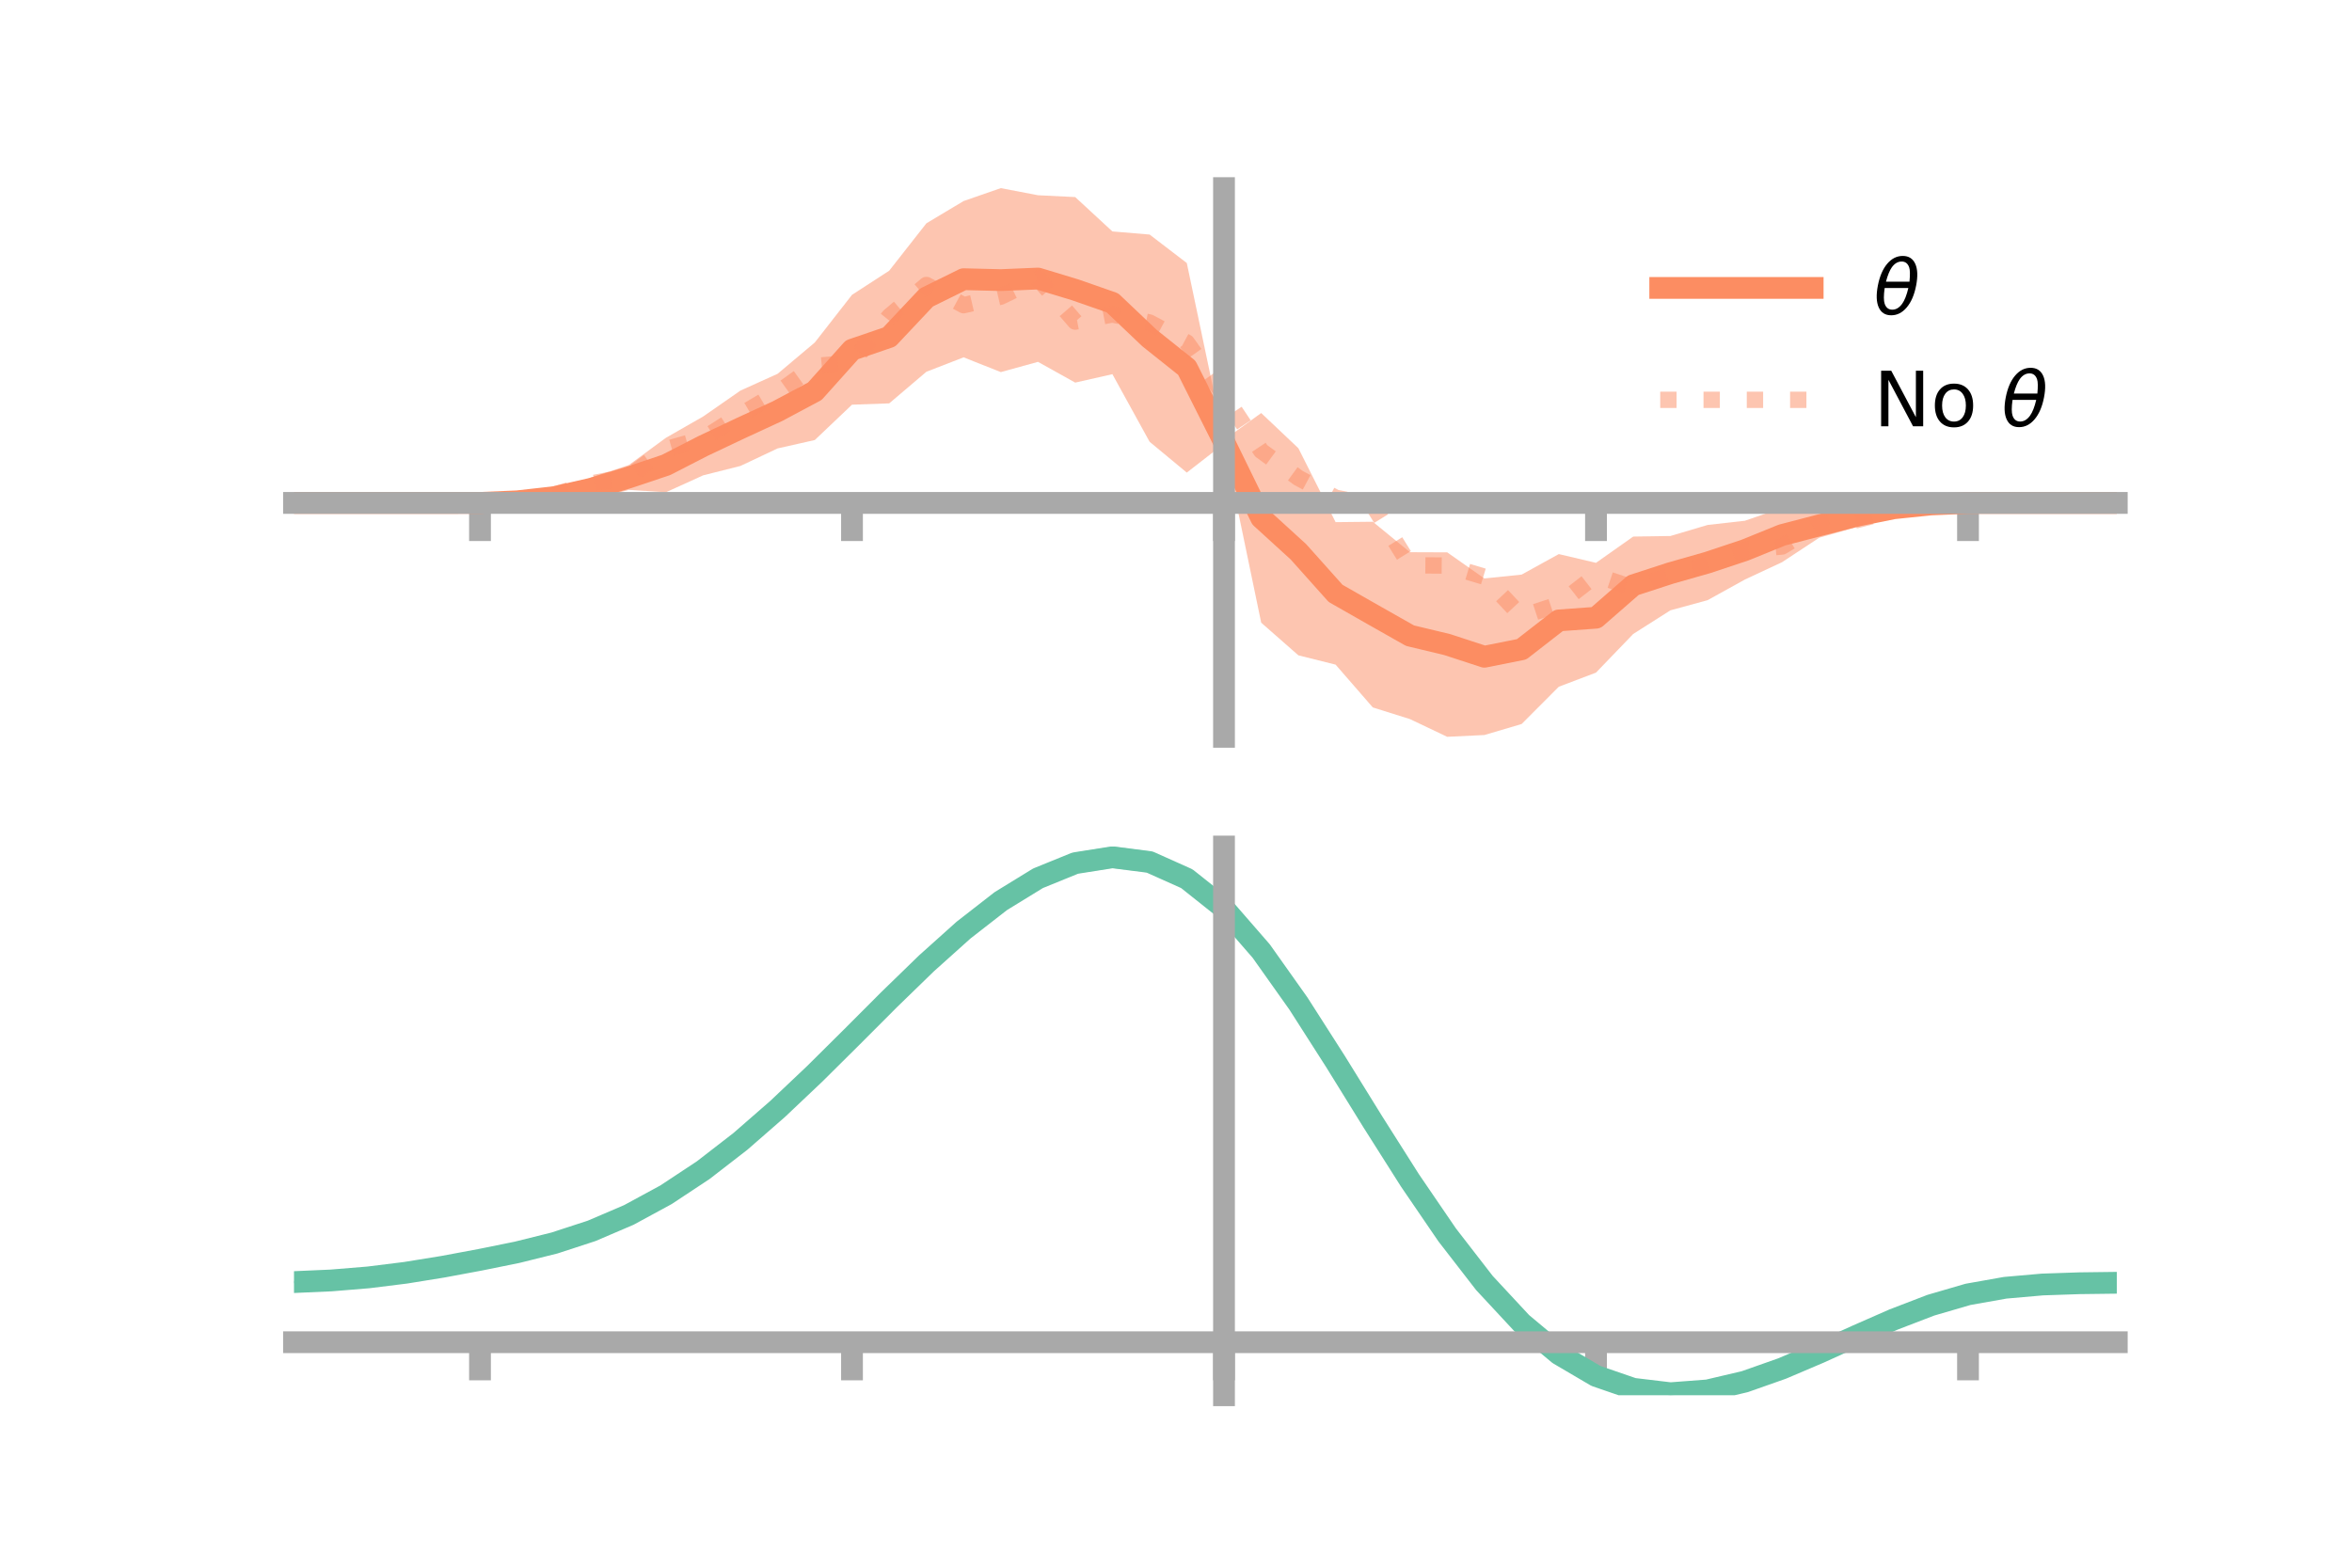 <?xml version="1.0" encoding="utf-8" standalone="no"?>
<!DOCTYPE svg PUBLIC "-//W3C//DTD SVG 1.1//EN"
  "http://www.w3.org/Graphics/SVG/1.1/DTD/svg11.dtd">
<!-- Created with matplotlib (https://matplotlib.org/) -->
<svg height="144pt" version="1.1" viewBox="0 0 216 144" width="216pt" xmlns="http://www.w3.org/2000/svg" xmlns:xlink="http://www.w3.org/1999/xlink">
 <defs>
  <style type="text/css">*{stroke-linecap:butt;stroke-linejoin:round;}</style>
 </defs>
 <g id="figure_1">
  <g id="patch_1">
   <path d="M 0 144 
L 216 144 
L 216 0 
L 0 0 
z
" style="fill:none;"/>
  </g>
  <g id="axes_1">
   <g id="patch_2">
    <path d="M 27 67.68 
L 194.4 67.68 
L 194.4 17.28 
L 27 17.28 
z
" style="fill:none;"/>
   </g>
   <g id="PolyCollection_1">
    <path clip-path="url(#p33be20b493)" d="M 27 46.195 
L 27 46.195 
L 30.416 46.195 
L 33.833 46.195 
L 37.249 46.195 
L 40.665 46.195 
L 44.082 46.192 
L 47.498 45.842 
L 50.914 45.123 
L 54.331 43.845 
L 57.747 42.717 
L 61.163 40.21 
L 64.58 38.255 
L 67.996 35.88 
L 71.412 34.335 
L 74.829 31.459 
L 78.245 27.082 
L 81.661 24.865 
L 85.078 20.512 
L 88.494 18.467 
L 91.91 17.28 
L 95.327 17.934 
L 98.743 18.102 
L 102.159 21.258 
L 105.576 21.544 
L 108.992 24.16 
L 112.408 40.406 
L 115.824 37.939 
L 119.241 41.174 
L 122.657 47.961 
L 126.073 47.925 
L 129.49 50.723 
L 132.906 50.736 
L 136.322 53.134 
L 139.739 52.781 
L 143.155 50.896 
L 146.571 51.699 
L 149.988 49.287 
L 153.404 49.234 
L 156.82 48.22 
L 160.237 47.836 
L 163.653 46.656 
L 167.069 47.122 
L 170.486 46.34 
L 173.902 46.148 
L 177.318 46.131 
L 180.735 46.194 
L 184.151 46.195 
L 187.567 46.195 
L 190.984 46.195 
L 194.4 46.195 
L 194.4 46.195 
L 194.4 46.195 
L 190.984 46.195 
L 187.567 46.195 
L 184.151 46.195 
L 180.735 46.198 
L 177.318 46.543 
L 173.902 47.23 
L 170.486 48.422 
L 167.069 49.393 
L 163.653 51.643 
L 160.237 53.238 
L 156.82 55.129 
L 153.404 56.062 
L 149.988 58.234 
L 146.571 61.783 
L 143.155 63.08 
L 139.739 66.505 
L 136.322 67.515 
L 132.906 67.68 
L 129.49 66.054 
L 126.073 64.981 
L 122.657 61.05 
L 119.241 60.197 
L 115.824 57.196 
L 112.408 40.754 
L 108.992 43.41 
L 105.576 40.579 
L 102.159 34.371 
L 98.743 35.144 
L 95.327 33.238 
L 91.91 34.179 
L 88.494 32.823 
L 85.078 34.148 
L 81.661 37.052 
L 78.245 37.172 
L 74.829 40.419 
L 71.412 41.19 
L 67.996 42.801 
L 64.58 43.661 
L 61.163 45.214 
L 57.747 44.999 
L 54.331 45.929 
L 50.914 46.208 
L 47.498 46.256 
L 44.082 46.196 
L 40.665 46.195 
L 37.249 46.195 
L 33.833 46.195 
L 30.416 46.195 
L 27 46.195 
z
" style="fill:#fc8d62;fill-opacity:0.5;"/>
   </g>
   <g id="matplotlib.axis_1">
    <g id="xtick_1">
     <g id="line2d_1">
      <defs>
       <path d="M 0 0 
L 0 3.5 
" id="me240846add" style="stroke:#a9a9a9;stroke-width:2;"/>
      </defs>
      <g>
       <use style="fill:#a9a9a9;stroke:#a9a9a9;stroke-width:2;" x="44.082" xlink:href="#me240846add" y="46.195"/>
      </g>
     </g>
    </g>
    <g id="xtick_2">
     <g id="line2d_2">
      <g>
       <use style="fill:#a9a9a9;stroke:#a9a9a9;stroke-width:2;" x="78.245" xlink:href="#me240846add" y="46.195"/>
      </g>
     </g>
    </g>
    <g id="xtick_3">
     <g id="line2d_3">
      <g>
       <use style="fill:#a9a9a9;stroke:#a9a9a9;stroke-width:2;" x="112.408" xlink:href="#me240846add" y="46.195"/>
      </g>
     </g>
    </g>
    <g id="xtick_4">
     <g id="line2d_4">
      <g>
       <use style="fill:#a9a9a9;stroke:#a9a9a9;stroke-width:2;" x="146.571" xlink:href="#me240846add" y="46.195"/>
      </g>
     </g>
    </g>
    <g id="xtick_5">
     <g id="line2d_5">
      <g>
       <use style="fill:#a9a9a9;stroke:#a9a9a9;stroke-width:2;" x="180.735" xlink:href="#me240846add" y="46.195"/>
      </g>
     </g>
    </g>
   </g>
   <g id="matplotlib.axis_2"/>
   <g id="line2d_6">
    <path clip-path="url(#p33be20b493)" d="M 27 46.195 
L 30.416 46.195 
L 33.833 46.195 
L 37.249 46.195 
L 40.665 46.195 
L 44.082 46.194 
L 47.498 46.049 
L 50.914 45.665 
L 54.331 44.887 
L 57.747 43.858 
L 61.163 42.712 
L 64.58 40.958 
L 67.996 39.341 
L 71.412 37.763 
L 74.829 35.939 
L 78.245 32.127 
L 81.661 30.959 
L 85.078 27.33 
L 88.494 25.645 
L 91.91 25.729 
L 95.327 25.586 
L 98.743 26.623 
L 102.159 27.815 
L 105.576 31.061 
L 108.992 33.785 
L 112.408 40.58 
L 115.824 47.567 
L 119.241 50.685 
L 122.657 54.506 
L 126.073 56.453 
L 129.49 58.389 
L 132.906 59.208 
L 136.322 60.325 
L 139.739 59.643 
L 143.155 56.988 
L 146.571 56.741 
L 149.988 53.76 
L 153.404 52.648 
L 156.82 51.675 
L 160.237 50.537 
L 163.653 49.149 
L 167.069 48.257 
L 170.486 47.381 
L 173.902 46.689 
L 177.318 46.337 
L 180.735 46.196 
L 184.151 46.195 
L 187.567 46.195 
L 190.984 46.195 
L 194.4 46.195 
" style="fill:none;stroke:#fc8d62;stroke-linecap:square;stroke-width:2;"/>
   </g>
   <g id="line2d_7">
    <path clip-path="url(#p33be20b493)" d="M 27 46.195 
L 30.416 46.195 
L 33.833 46.195 
L 37.249 46.195 
L 40.665 46.195 
L 44.082 46.195 
L 47.498 46.079 
L 50.914 45.428 
L 54.331 44.407 
L 57.747 43.746 
L 61.163 41.255 
L 64.58 40.292 
L 67.996 38.095 
L 71.412 36.076 
L 74.829 33.624 
L 78.245 33.313 
L 81.661 29.059 
L 85.078 26.176 
L 88.494 28.033 
L 91.91 27.245 
L 95.327 25.586 
L 98.743 29.542 
L 102.159 28.883 
L 105.576 29.626 
L 108.992 31.456 
L 112.408 36.283 
L 115.824 41.412 
L 119.241 43.9 
L 122.657 45.72 
L 126.073 46.401 
L 129.49 51.924 
L 132.906 51.951 
L 136.322 52.98 
L 139.739 56.631 
L 143.155 55.507 
L 146.571 52.848 
L 149.988 53.996 
L 153.404 52.836 
L 156.82 51.874 
L 160.237 50.521 
L 163.653 50.201 
L 167.069 48.157 
L 170.486 47.778 
L 173.902 46.901 
L 177.318 46.304 
L 180.735 46.196 
L 184.151 46.195 
L 187.567 46.195 
L 190.984 46.195 
L 194.4 46.195 
" style="fill:none;stroke:#fc8d62;stroke-dasharray:1.5,2.475;stroke-dashoffset:0;stroke-opacity:0.5;stroke-width:1.5;"/>
   </g>
   <g id="patch_3">
    <path d="M 112.408 67.68 
L 112.408 17.28 
" style="fill:none;stroke:#a9a9a9;stroke-linecap:square;stroke-linejoin:miter;stroke-width:2;"/>
   </g>
   <g id="patch_4">
    <path d="M 194.4 67.68 
L 194.4 17.28 
" style="fill:none;"/>
   </g>
   <g id="patch_5">
    <path d="M 27 46.195 
L 194.4 46.195 
" style="fill:none;stroke:#a9a9a9;stroke-linecap:square;stroke-linejoin:miter;stroke-width:2;"/>
   </g>
   <g id="patch_6">
    <path d="M 27 17.28 
L 194.4 17.28 
" style="fill:none;"/>
   </g>
   <g id="legend_1">
    <g id="line2d_8">
     <path d="M 152.47 26.449 
L 166.47 26.449 
" style="fill:none;stroke:#fc8d62;stroke-linecap:square;stroke-width:2;"/>
    </g>
    <g id="line2d_9"/>
    <g id="text_1">
     <!-- $\theta$ -->
     <g transform="translate(172.07 28.899)scale(0.07 -0.07)">
      <defs>
       <path d="M 45.516 34.672 
L 14.453 34.672 
Q 12.359 20.062 14.5 13.875 
Q 17.188 6.25 24.469 6.25 
Q 31.781 6.25 37.359 13.922 
Q 42.234 20.656 45.516 34.672 
z
M 47.016 42.969 
Q 48.344 56.844 46.625 61.719 
Q 43.953 69.438 36.766 69.438 
Q 29.297 69.438 23.828 61.812 
Q 19.531 55.672 16.156 42.969 
z
M 38.188 76.766 
Q 49.906 76.766 54.594 66.406 
Q 59.281 56.109 55.719 37.844 
Q 52.203 19.625 43.453 9.281 
Q 34.766 -1.125 23.047 -1.125 
Q 11.281 -1.125 6.641 9.281 
Q 2 19.625 5.516 37.844 
Q 9.078 56.109 17.719 66.406 
Q 26.422 76.766 38.188 76.766 
z
" id="DejaVuSans-Oblique-952"/>
      </defs>
      <use transform="translate(0 0.234)" xlink:href="#DejaVuSans-Oblique-952"/>
     </g>
    </g>
    <g id="line2d_10">
     <path d="M 152.47 36.724 
L 166.47 36.724 
" style="fill:none;stroke:#fc8d62;stroke-dasharray:1.5,2.475;stroke-dashoffset:0;stroke-opacity:0.5;stroke-width:1.5;"/>
    </g>
    <g id="line2d_11"/>
    <g id="text_2">
     <!-- No $\theta$ -->
     <g transform="translate(172.07 39.174)scale(0.07 -0.07)">
      <defs>
       <path d="M 9.812 72.906 
L 23.094 72.906 
L 55.422 11.922 
L 55.422 72.906 
L 64.984 72.906 
L 64.984 0 
L 51.703 0 
L 19.391 60.984 
L 19.391 0 
L 9.812 0 
z
" id="DejaVuSans-78"/>
       <path d="M 30.609 48.391 
Q 23.391 48.391 19.188 42.75 
Q 14.984 37.109 14.984 27.297 
Q 14.984 17.484 19.156 11.844 
Q 23.344 6.203 30.609 6.203 
Q 37.797 6.203 41.984 11.859 
Q 46.188 17.531 46.188 27.297 
Q 46.188 37.016 41.984 42.703 
Q 37.797 48.391 30.609 48.391 
z
M 30.609 56 
Q 42.328 56 49.016 48.375 
Q 55.719 40.766 55.719 27.297 
Q 55.719 13.875 49.016 6.219 
Q 42.328 -1.422 30.609 -1.422 
Q 18.844 -1.422 12.172 6.219 
Q 5.516 13.875 5.516 27.297 
Q 5.516 40.766 12.172 48.375 
Q 18.844 56 30.609 56 
z
" id="DejaVuSans-111"/>
       <path id="DejaVuSans-32"/>
      </defs>
      <use transform="translate(0 0.234)" xlink:href="#DejaVuSans-78"/>
      <use transform="translate(74.805 0.234)" xlink:href="#DejaVuSans-111"/>
      <use transform="translate(135.986 0.234)" xlink:href="#DejaVuSans-32"/>
      <use transform="translate(167.773 0.234)" xlink:href="#DejaVuSans-Oblique-952"/>
     </g>
    </g>
   </g>
  </g>
  <g id="axes_2">
   <g id="patch_7">
    <path d="M 27 128.16 
L 194.4 128.16 
L 194.4 77.76 
L 27 77.76 
z
" style="fill:none;"/>
   </g>
   <g id="PolyCollection_2">
    <path clip-path="url(#p13b3db3631)" d="M 27 117.871 
L 27 117.662 
L 30.416 117.511 
L 33.833 117.224 
L 37.249 116.787 
L 40.665 116.219 
L 44.082 115.564 
L 47.498 114.853 
L 50.914 113.985 
L 54.331 112.85 
L 57.747 111.364 
L 61.163 109.479 
L 64.58 107.179 
L 67.996 104.482 
L 71.412 101.438 
L 74.829 98.127 
L 78.245 94.656 
L 81.661 91.15 
L 85.078 87.75 
L 88.494 84.61 
L 91.91 81.887 
L 95.327 79.738 
L 98.743 78.315 
L 102.159 77.76 
L 105.576 78.203 
L 108.992 79.759 
L 112.408 82.522 
L 115.824 86.514 
L 119.241 91.411 
L 122.657 96.842 
L 126.073 102.455 
L 129.49 107.938 
L 132.906 113.028 
L 136.322 117.518 
L 139.739 121.259 
L 143.155 124.16 
L 146.571 126.192 
L 149.988 127.378 
L 153.404 127.79 
L 156.82 127.534 
L 160.237 126.738 
L 163.653 125.545 
L 167.069 124.106 
L 170.486 122.568 
L 173.902 121.078 
L 177.318 119.77 
L 180.735 118.772 
L 184.151 118.166 
L 187.567 117.868 
L 190.984 117.757 
L 194.4 117.72 
L 194.4 117.938 
L 194.4 117.938 
L 190.984 117.987 
L 187.567 118.108 
L 184.151 118.41 
L 180.735 119.016 
L 177.318 120.013 
L 173.902 121.329 
L 170.486 122.84 
L 167.069 124.404 
L 163.653 125.872 
L 160.237 127.088 
L 156.82 127.898 
L 153.404 128.16 
L 149.988 127.753 
L 146.571 126.586 
L 143.155 124.603 
L 139.739 121.79 
L 136.322 118.176 
L 132.906 113.842 
L 129.49 108.927 
L 126.073 103.629 
L 122.657 98.201 
L 119.241 92.944 
L 115.824 88.201 
L 112.408 84.335 
L 108.992 81.663 
L 105.576 80.159 
L 102.159 79.727 
L 98.743 80.253 
L 95.327 81.609 
L 91.91 83.658 
L 88.494 86.252 
L 85.078 89.243 
L 81.661 92.479 
L 78.245 95.819 
L 74.829 99.129 
L 71.412 102.29 
L 67.996 105.205 
L 64.58 107.796 
L 61.163 110.014 
L 57.747 111.837 
L 54.331 113.275 
L 50.914 114.371 
L 47.498 115.202 
L 44.082 115.878 
L 40.665 116.497 
L 37.249 117.034 
L 33.833 117.446 
L 30.416 117.721 
L 27 117.871 
z
" style="fill:#66c2a5;fill-opacity:0.5;"/>
   </g>
   <g id="matplotlib.axis_3">
    <g id="xtick_6">
     <g id="line2d_12">
      <g>
       <use style="fill:#a9a9a9;stroke:#a9a9a9;stroke-width:2;" x="44.082" xlink:href="#me240846add" y="123.289"/>
      </g>
     </g>
    </g>
    <g id="xtick_7">
     <g id="line2d_13">
      <g>
       <use style="fill:#a9a9a9;stroke:#a9a9a9;stroke-width:2;" x="78.245" xlink:href="#me240846add" y="123.289"/>
      </g>
     </g>
    </g>
    <g id="xtick_8">
     <g id="line2d_14">
      <g>
       <use style="fill:#a9a9a9;stroke:#a9a9a9;stroke-width:2;" x="112.408" xlink:href="#me240846add" y="123.289"/>
      </g>
     </g>
    </g>
    <g id="xtick_9">
     <g id="line2d_15">
      <g>
       <use style="fill:#a9a9a9;stroke:#a9a9a9;stroke-width:2;" x="146.571" xlink:href="#me240846add" y="123.289"/>
      </g>
     </g>
    </g>
    <g id="xtick_10">
     <g id="line2d_16">
      <g>
       <use style="fill:#a9a9a9;stroke:#a9a9a9;stroke-width:2;" x="180.735" xlink:href="#me240846add" y="123.289"/>
      </g>
     </g>
    </g>
   </g>
   <g id="matplotlib.axis_4"/>
   <g id="line2d_17">
    <path clip-path="url(#p13b3db3631)" d="M 27 117.767 
L 30.416 117.616 
L 33.833 117.335 
L 37.249 116.91 
L 40.665 116.358 
L 44.082 115.721 
L 47.498 115.028 
L 50.914 114.178 
L 54.331 113.062 
L 57.747 111.6 
L 61.163 109.746 
L 64.58 107.487 
L 67.996 104.843 
L 71.412 101.864 
L 74.829 98.628 
L 78.245 95.238 
L 81.661 91.815 
L 85.078 88.496 
L 88.494 85.431 
L 91.91 82.772 
L 95.327 80.674 
L 98.743 79.284 
L 102.159 78.744 
L 105.576 79.181 
L 108.992 80.711 
L 112.408 83.429 
L 115.824 87.358 
L 119.241 92.178 
L 122.657 97.521 
L 126.073 103.042 
L 129.49 108.433 
L 132.906 113.435 
L 136.322 117.847 
L 139.739 121.524 
L 143.155 124.382 
L 146.571 126.389 
L 149.988 127.566 
L 153.404 127.975 
L 156.82 127.716 
L 160.237 126.913 
L 163.653 125.709 
L 167.069 124.255 
L 170.486 122.704 
L 173.902 121.203 
L 177.318 119.891 
L 180.735 118.894 
L 184.151 118.288 
L 187.567 117.988 
L 190.984 117.872 
L 194.4 117.829 
" style="fill:none;stroke:#66c2a5;stroke-linecap:square;stroke-width:2;"/>
   </g>
   <g id="patch_8">
    <path d="M 112.408 128.16 
L 112.408 77.76 
" style="fill:none;stroke:#a9a9a9;stroke-linecap:square;stroke-linejoin:miter;stroke-width:2;"/>
   </g>
   <g id="patch_9">
    <path d="M 194.4 128.16 
L 194.4 77.76 
" style="fill:none;"/>
   </g>
   <g id="patch_10">
    <path d="M 27 123.289 
L 194.4 123.289 
" style="fill:none;stroke:#a9a9a9;stroke-linecap:square;stroke-linejoin:miter;stroke-width:2;"/>
   </g>
   <g id="patch_11">
    <path d="M 27 77.76 
L 194.4 77.76 
" style="fill:none;"/>
   </g>
  </g>
 </g>
 <defs>
  <clipPath id="p33be20b493">
   <rect height="50.4" width="167.4" x="27" y="17.28"/>
  </clipPath>
  <clipPath id="p13b3db3631">
   <rect height="50.4" width="167.4" x="27" y="77.76"/>
  </clipPath>
 </defs>
</svg>
